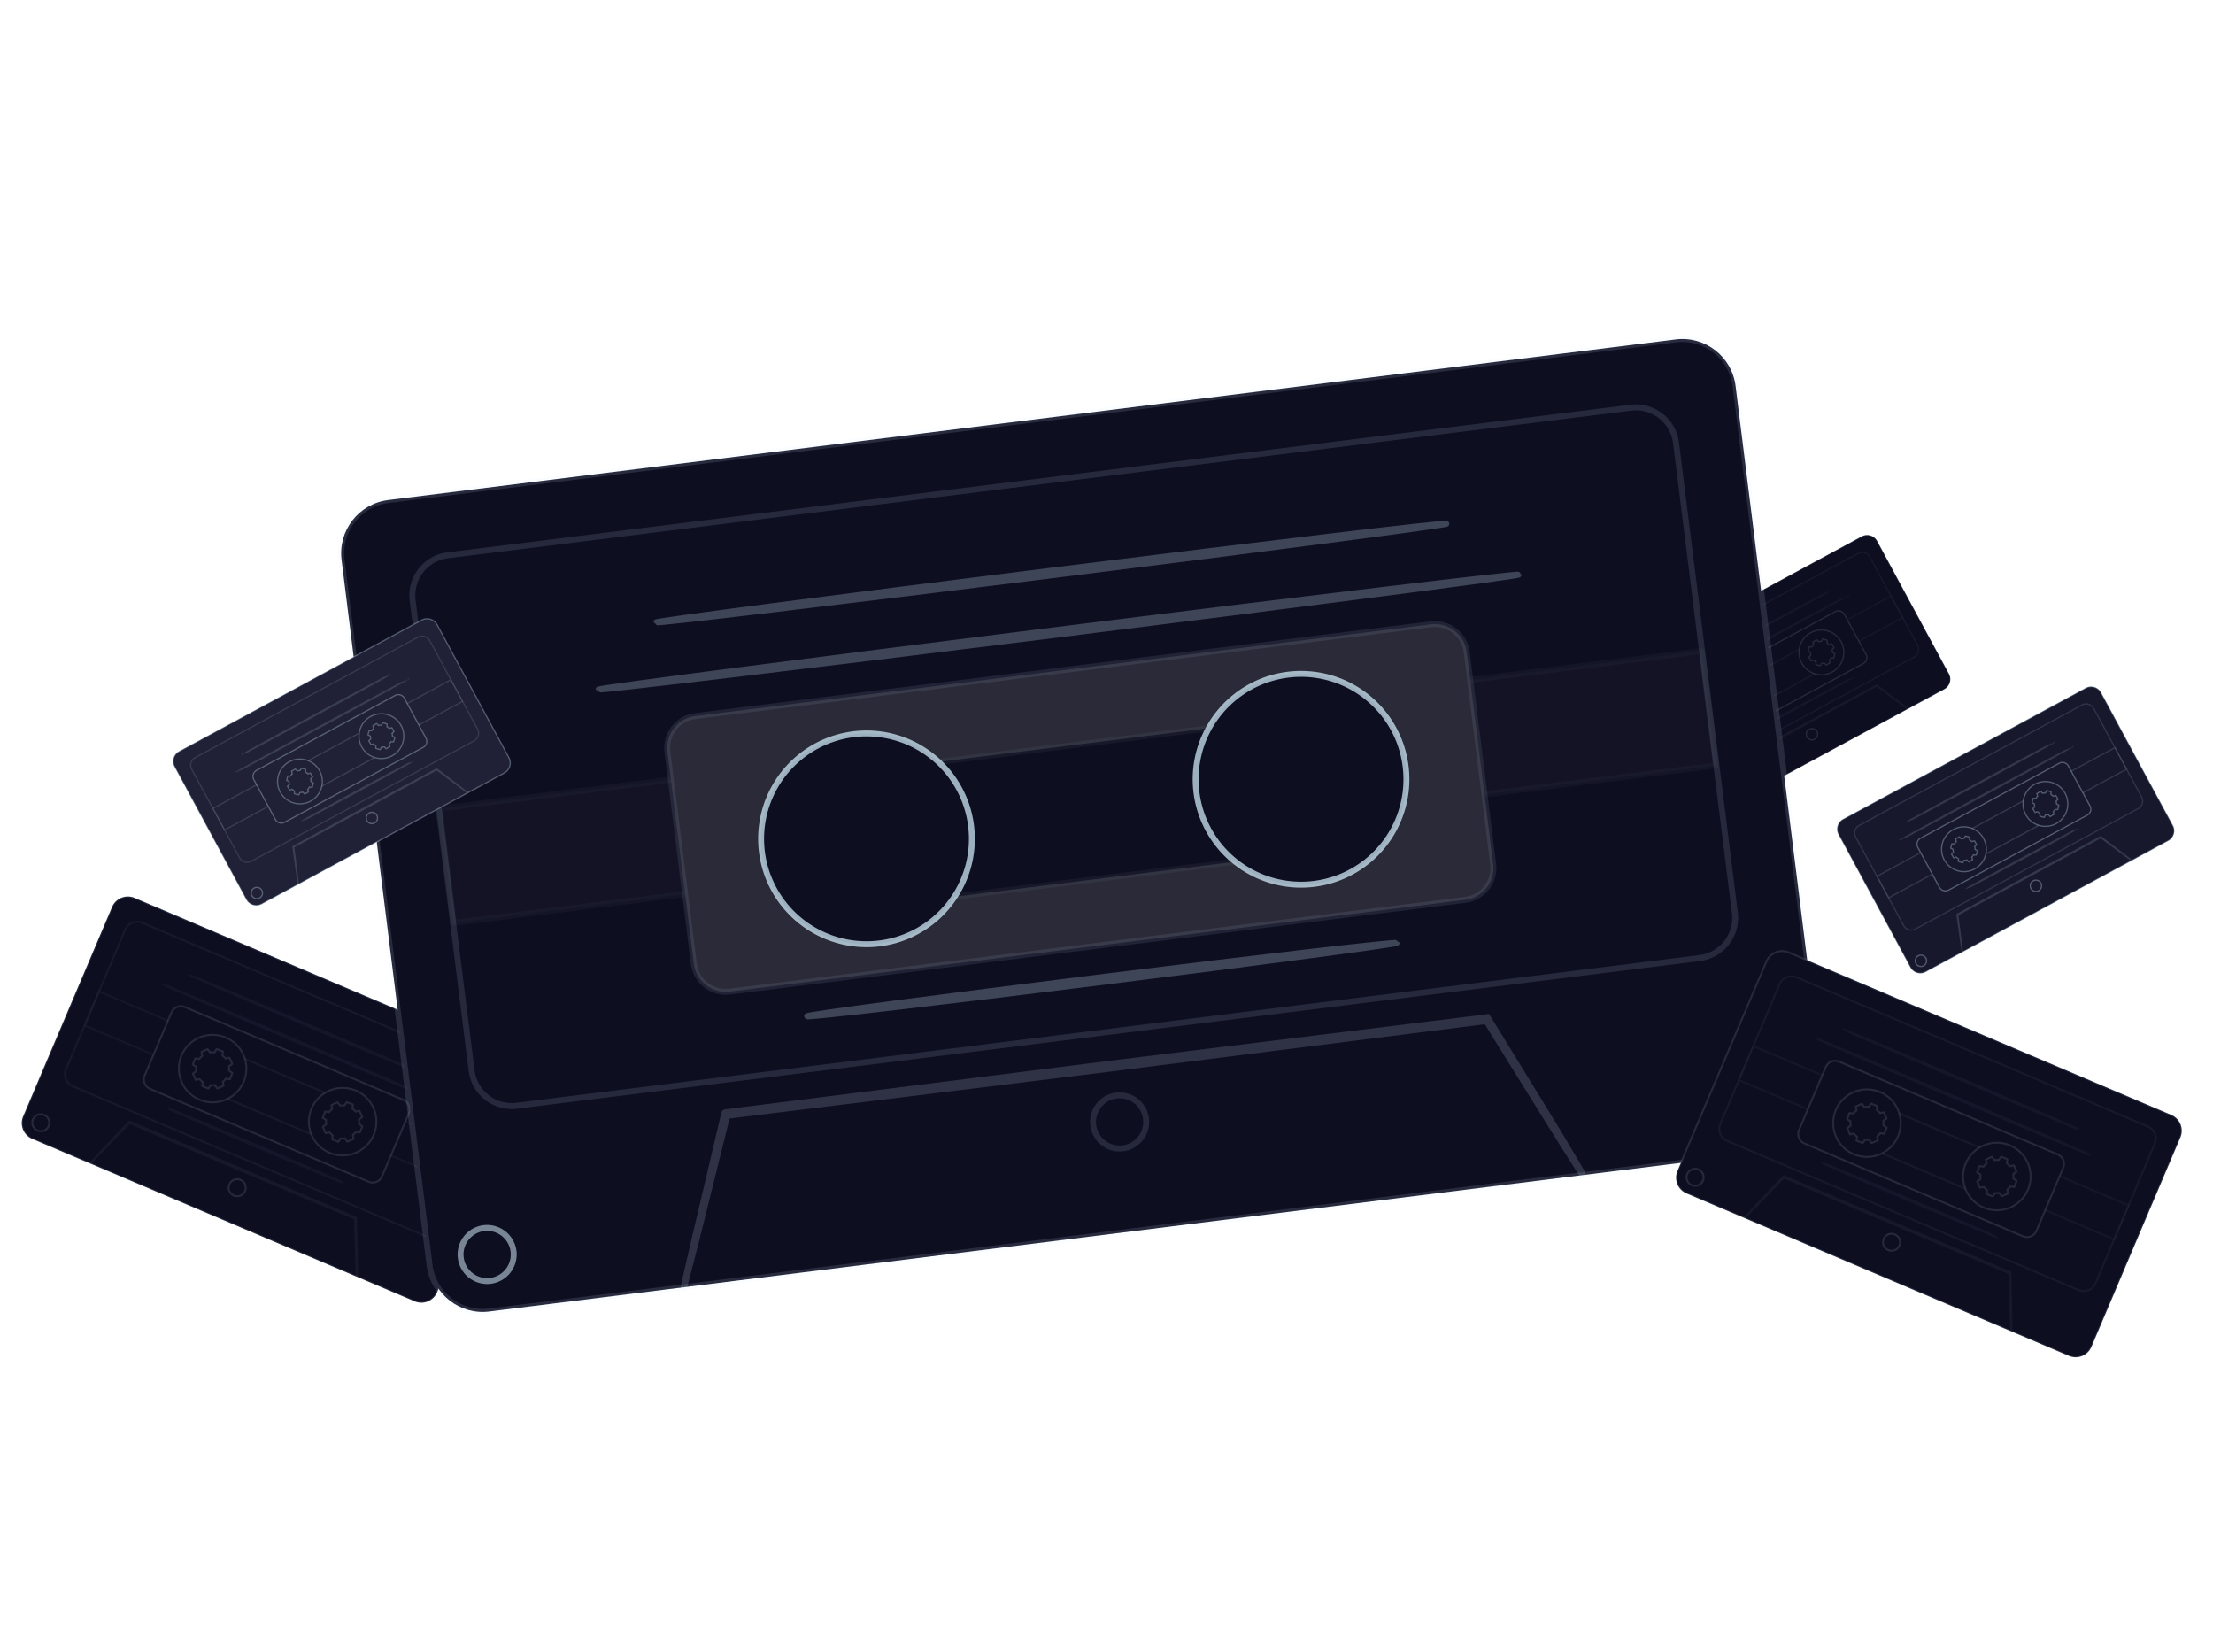 <svg xmlns="http://www.w3.org/2000/svg" width="816" height="609" fill="none"><g filter="url(#a)"><path fill="#0E0E21" d="M686.477 197.76 597.04 246.1a4.199 4.199 0 0 0-1.698 5.691l26.465 48.965a4.2 4.2 0 0 0 5.692 1.698l89.436-48.339a4.2 4.2 0 0 0 1.698-5.692l-26.465-48.965a4.2 4.2 0 0 0-5.691-1.698z"/></g><path stroke="#D7F2FF" stroke-linecap="round" stroke-linejoin="round" stroke-opacity=".12" stroke-width=".465" d="M686.477 197.76 597.04 246.1a4.199 4.199 0 0 0-1.698 5.691l26.465 48.965a4.2 4.2 0 0 0 5.692 1.698l89.436-48.339a4.2 4.2 0 0 0 1.698-5.692l-26.465-48.965a4.2 4.2 0 0 0-5.691-1.698z"/><g opacity=".41"><g filter="url(#b)"><path fill="#0E0E21" d="m705.825 242.232-82.167 44.419a3.167 3.167 0 0 1-2.417.251 3.16 3.16 0 0 1-1.886-1.532l-17.668-32.634a3.165 3.165 0 0 1 1.282-4.303l82.172-44.414a3.174 3.174 0 0 1 4.297 1.287l17.659 32.633c.398.739.488 1.605.25 2.409a3.169 3.169 0 0 1-1.522 1.884z"/></g><path stroke="#D7F2FF" stroke-linecap="round" stroke-linejoin="round" stroke-opacity=".12" stroke-width=".465" d="m705.825 242.232-82.167 44.419a3.167 3.167 0 0 1-2.417.251 3.16 3.16 0 0 1-1.886-1.532l-17.668-32.634a3.165 3.165 0 0 1 1.282-4.303l82.172-44.414a3.174 3.174 0 0 1 4.297 1.287l17.659 32.633c.398.739.488 1.605.25 2.409a3.169 3.169 0 0 1-1.522 1.884z"/></g><path fill="#0E0E21" stroke="#D7F2FF" stroke-linecap="round" stroke-linejoin="round" stroke-opacity=".12" stroke-width=".465" d="M627.55 297.364a2.082 2.082 0 1 1-2.823-.842 2.088 2.088 0 0 1 2.823.842z"/><path fill="#0E0E21" stroke="#D7F2FF" stroke-linecap="round" stroke-linejoin="round" stroke-opacity=".04" stroke-width=".465" d="m697.22 219.774-87.649 47.373 4.295 7.948 87.649-47.374-4.295-7.947z"/><g filter="url(#c)"><path fill="#0E0E21" d="m676.705 225.515-51.104 27.621a2.509 2.509 0 0 0-1.014 3.401l7.957 14.722a2.51 2.51 0 0 0 3.401 1.015l51.104-27.621a2.51 2.51 0 0 0 1.015-3.402l-7.957-14.722a2.51 2.51 0 0 0-3.402-1.014z"/></g><path stroke="#D7F2FF" stroke-linecap="round" stroke-linejoin="round" stroke-opacity=".12" stroke-width=".465" d="m676.705 225.515-51.104 27.621a2.509 2.509 0 0 0-1.014 3.401l7.957 14.722a2.51 2.51 0 0 0 3.401 1.015l51.104-27.621a2.51 2.51 0 0 0 1.015-3.402l-7.957-14.722a2.51 2.51 0 0 0-3.402-1.014z"/><path fill="#0E0E21" stroke="#D7F2FF" stroke-linecap="round" stroke-linejoin="round" stroke-opacity=".05" stroke-width=".465" d="m663.988 239.119-20.028 10.825 5.058 9.359 20.029-10.825-5.059-9.359zm39.467 22.293s-.053-.058-.207-.138c-.154-.081-.355-.254-.592-.423-.542-.4-1.316-.965-2.297-1.697-2.005-1.501-4.873-3.65-8.406-6.3l.146.01-26.244 14.244-26.632 14.343.065-.139 1.302 10.15.331 2.76.078.719c.015.172.023.252.013.252a.813.813 0 0 1-.053-.244l-.114-.715-.402-2.751-1.423-10.135-.007-.091.067-.063 26.568-14.41 26.293-14.162.062-.059.059.062 8.383 6.36c.965.757 1.708 1.331 2.274 1.778.241.194.433.346.561.451.066.059.125.125.175.198z"/><path fill="#0E0E21" stroke="#D7F2FF" stroke-linecap="round" stroke-linejoin="round" stroke-opacity=".12" stroke-width=".465" d="M669.954 269.705a2.078 2.078 0 0 1-1.218 2.979 2.088 2.088 0 0 1-2.216-.66 2.087 2.087 0 0 1-.239-2.301 2.082 2.082 0 0 1 3.673-.018z"/><path fill="#0E0E21" stroke="#D7F2FF" stroke-linecap="round" stroke-linejoin="round" stroke-opacity=".04" stroke-width=".465" d="M683.255 249.753c.068.073-9.082 5.119-20.384 11.227-11.301 6.108-20.511 10.996-20.574 10.888-.062-.108 9.076-5.114 20.383-11.227 11.308-6.113 20.522-10.976 20.575-10.888zm-1.574-30.342c.069.073-14.218 7.897-31.859 17.43-17.641 9.534-31.983 17.195-32.036 17.108-.053-.088 14.214-7.892 31.865-17.436 17.651-9.543 31.978-17.2 32.03-17.102zm-6.712-1.671c.069.073-12.196 6.801-27.358 14.996-15.161 8.195-27.492 14.769-27.54 14.677-.047-.092 12.197-6.801 27.364-15.001 15.167-8.199 27.477-14.775 27.534-14.672z"/><path fill="#0E0E21" stroke="#D7F2FF" stroke-linecap="round" stroke-linejoin="round" stroke-opacity=".12" stroke-width=".465" d="M664.427 244.569a8.262 8.262 0 0 1 .714-9.156 8.261 8.261 0 0 1 8.737-2.832 8.252 8.252 0 0 1 5.092 11.717 8.255 8.255 0 0 1-9.596 4.17 8.256 8.256 0 0 1-4.947-3.899z"/><g filter="url(#d)"><path fill="#0E0E21" d="M675.154 242.56a3.829 3.829 0 0 1-.652.846l.298.953-1.424.818-.678-.723a3.908 3.908 0 0 1-1.059.143l-.462.883-1.605-.449.032-1.008a3.832 3.832 0 0 1-.847-.653l-.942.298-.828-1.423.723-.679a3.9 3.9 0 0 1-.143-1.058l-.873-.462.419-1.586 1.007.032c.178-.311.396-.597.648-.852l-.293-.947 1.419-.823.678.723a4.147 4.147 0 0 1 1.064-.138l.461-.883 1.605.449-.032 1.008c.311.179.597.396.852.648l.948-.293.823 1.418-.723.678c.092.346.14.702.143 1.059l.873.462-.445 1.61-1.007-.032.02-.019z"/></g><path stroke="#D7F2FF" stroke-linecap="round" stroke-linejoin="round" stroke-opacity=".12" stroke-width=".465" d="M675.154 242.56a3.829 3.829 0 0 1-.652.846l.298.953-1.424.818-.678-.723a3.908 3.908 0 0 1-1.059.143l-.462.883-1.605-.449.032-1.008a3.832 3.832 0 0 1-.847-.653l-.942.298-.828-1.423.723-.679a3.9 3.9 0 0 1-.143-1.058l-.873-.462.419-1.586 1.007.032c.178-.311.396-.597.648-.852l-.293-.947 1.419-.823.678.723a4.147 4.147 0 0 1 1.064-.138l.461-.883 1.605.449-.032 1.008c.311.179.597.396.852.648l.948-.293.823 1.418-.723.678c.092.346.14.702.143 1.059l.873.462-.445 1.61-1.007-.032.02-.019z"/><path fill="#0E0E21" stroke="#D7F2FF" stroke-linecap="round" stroke-linejoin="round" stroke-opacity=".12" stroke-width=".465" d="M634.396 261.271a8.257 8.257 0 1 1 11.204 3.176 8.266 8.266 0 0 1-11.204-3.176z"/><g filter="url(#e)"><path fill="#0E0E21" d="M645.119 259.266a4.107 4.107 0 0 1-.648.852l.293.948-1.419.822-.678-.723a4.071 4.071 0 0 1-1.059.143l-.451.874-1.61-.445.032-1.008a4.164 4.164 0 0 1-.852-.647l-.909.344-.823-1.418.723-.678a4.159 4.159 0 0 1-.138-1.064l-.883-.462.418-1.586 1.008.032c.181-.309.4-.594.653-.847l-.293-.947 1.418-.823.679.723a3.9 3.9 0 0 1 1.058-.143l.467-.878 1.586.419-.032 1.007c.312.177.597.397.847.653l.947-.293.823 1.418-.733.688c.096.345.144.701.143 1.059l.878.467-.45 1.605-1.007-.032.012-.06z"/></g><path stroke="#D7F2FF" stroke-linecap="round" stroke-linejoin="round" stroke-opacity=".12" stroke-width=".465" d="M645.119 259.266a4.107 4.107 0 0 1-.648.852l.293.948-1.419.822-.678-.723a4.071 4.071 0 0 1-1.059.143l-.451.874-1.61-.445.032-1.008a4.164 4.164 0 0 1-.852-.647l-.909.344-.823-1.418.723-.678a4.159 4.159 0 0 1-.138-1.064l-.883-.462.418-1.586 1.008.032c.181-.309.4-.594.653-.847l-.293-.947 1.418-.823.679.723a3.9 3.9 0 0 1 1.058-.143l.467-.878 1.586.419-.032 1.007c.312.177.597.397.847.653l.947-.293.823 1.418-.733.688c.096.345.144.701.143 1.059l.878.467-.45 1.605-1.007-.032.012-.06z"/><g filter="url(#f)"><path fill="#18182D" d="m769.056 253.642-89.437 48.34a4.2 4.2 0 0 0-1.698 5.691l26.465 48.965a4.2 4.2 0 0 0 5.692 1.698l89.436-48.339a4.2 4.2 0 0 0 1.698-5.692l-26.465-48.965a4.2 4.2 0 0 0-5.691-1.698z"/></g><path stroke="#D7F2FF" stroke-linecap="round" stroke-linejoin="round" stroke-opacity=".31" stroke-width=".465" d="m769.056 253.642-89.437 48.34a4.2 4.2 0 0 0-1.698 5.691l26.465 48.965a4.2 4.2 0 0 0 5.692 1.698l89.436-48.339a4.2 4.2 0 0 0 1.698-5.692l-26.465-48.965a4.2 4.2 0 0 0-5.691-1.698z"/><g opacity=".41"><g filter="url(#g)"><path fill="#18182D" d="m788.404 298.114-82.167 44.419a3.167 3.167 0 0 1-2.417.251 3.177 3.177 0 0 1-1.886-1.532l-17.668-32.634a3.17 3.17 0 0 1 .326-3.514 3.18 3.18 0 0 1 .956-.789l82.172-44.414a3.174 3.174 0 0 1 4.298 1.287l17.658 32.633a3.173 3.173 0 0 1-1.272 4.293z"/></g><path stroke="#D7F2FF" stroke-linecap="round" stroke-linejoin="round" stroke-opacity=".31" stroke-width=".465" d="m788.404 298.114-82.167 44.419a3.167 3.167 0 0 1-2.417.251 3.177 3.177 0 0 1-1.886-1.532l-17.668-32.634a3.17 3.17 0 0 1 .326-3.514 3.18 3.18 0 0 1 .956-.789l82.172-44.414a3.174 3.174 0 0 1 4.298 1.287l17.658 32.633a3.173 3.173 0 0 1-1.272 4.293z"/></g><path fill="#18182D" stroke="#D7F2FF" stroke-linecap="round" stroke-linejoin="round" stroke-opacity=".31" stroke-width=".465" d="M710.129 353.246a2.082 2.082 0 1 1-2.824-.842 2.09 2.09 0 0 1 2.824.842z"/><path fill="#18182D" stroke="#D7F2FF" stroke-linecap="round" stroke-linejoin="round" stroke-opacity=".14" stroke-width=".465" d="m779.799 275.656-87.649 47.373 4.295 7.947 87.649-47.373-4.295-7.947z"/><g filter="url(#h)"><path fill="#18182D" d="m759.284 281.397-51.104 27.621a2.509 2.509 0 0 0-1.014 3.401l7.957 14.722a2.51 2.51 0 0 0 3.401 1.015l51.104-27.621a2.511 2.511 0 0 0 1.015-3.402l-7.957-14.722a2.51 2.51 0 0 0-3.402-1.014z"/></g><path stroke="#D7F2FF" stroke-linecap="round" stroke-linejoin="round" stroke-opacity=".31" stroke-width=".465" d="m759.284 281.397-51.104 27.621a2.509 2.509 0 0 0-1.014 3.401l7.957 14.722a2.51 2.51 0 0 0 3.401 1.015l51.104-27.621a2.511 2.511 0 0 0 1.015-3.402l-7.957-14.722a2.51 2.51 0 0 0-3.402-1.014z"/><path fill="#18182D" stroke="#D7F2FF" stroke-linecap="round" stroke-linejoin="round" stroke-opacity=".15" stroke-width=".465" d="m746.567 295.001-20.028 10.825 5.058 9.359 20.029-10.825-5.059-9.359zm39.467 22.292s-.053-.057-.207-.137c-.154-.081-.355-.254-.592-.423-.542-.4-1.316-.965-2.297-1.697-2.005-1.501-4.873-3.651-8.406-6.3l.146.01-26.244 14.244-26.632 14.343.065-.14 1.302 10.151.331 2.76.078.718c.015.172.023.253.012.253a.844.844 0 0 1-.052-.244l-.114-.715-.402-2.752-1.423-10.134-.007-.091.067-.063 26.568-14.411 26.293-14.162.062-.058.059.062 8.383 6.36c.965.757 1.708 1.331 2.274 1.777.241.195.433.347.561.452.066.059.125.125.175.197z"/><path fill="#18182D" stroke="#D7F2FF" stroke-linecap="round" stroke-linejoin="round" stroke-opacity=".31" stroke-width=".465" d="M752.533 325.587a2.078 2.078 0 0 1-1.218 2.979 2.08 2.08 0 0 1-2.685-1.775 2.086 2.086 0 0 1 1.856-2.286 2.09 2.09 0 0 1 1.529.456c.212.172.388.385.518.626z"/><path fill="#18182D" stroke="#D7F2FF" stroke-linecap="round" stroke-linejoin="round" stroke-opacity=".14" stroke-width=".465" d="M765.834 305.635c.068.072-9.082 5.119-20.384 11.227-11.301 6.108-20.511 10.996-20.574 10.888-.062-.108 9.076-5.114 20.383-11.227 11.308-6.113 20.522-10.976 20.575-10.888zm-1.574-30.342c.069.073-14.219 7.897-31.859 17.43-17.641 9.534-31.983 17.195-32.036 17.107-.053-.087 14.214-7.892 31.865-17.435 17.651-9.543 31.978-17.2 32.03-17.102zm-6.712-1.671c.069.073-12.196 6.801-27.358 14.996-15.161 8.195-27.492 14.769-27.54 14.677-.047-.092 12.197-6.801 27.364-15.001 15.167-8.199 27.477-14.775 27.534-14.672z"/><path fill="#18182D" stroke="#D7F2FF" stroke-linecap="round" stroke-linejoin="round" stroke-opacity=".31" stroke-width=".465" d="M747.006 300.451a8.262 8.262 0 0 1 .714-9.156 8.256 8.256 0 1 1-.714 9.156z"/><g filter="url(#i)"><path fill="#18182D" d="M757.733 298.441a3.811 3.811 0 0 1-.652.847l.297.953-1.423.817-.678-.722a3.908 3.908 0 0 1-1.059.143l-.462.883-1.605-.45.032-1.007a3.862 3.862 0 0 1-.847-.653l-.942.298-.828-1.424.723-.678a3.902 3.902 0 0 1-.143-1.059l-.873-.461.418-1.586 1.008.032c.178-.311.396-.598.648-.852l-.293-.948 1.419-.822.678.723a4.102 4.102 0 0 1 1.063-.138l.462-.883 1.605.449-.032 1.008c.311.178.597.396.852.647l.948-.292.823 1.418-.723.678c.092.346.14.702.143 1.059l.873.462-.445 1.61-1.008-.032.021-.02z"/></g><path stroke="#D7F2FF" stroke-linecap="round" stroke-linejoin="round" stroke-opacity=".31" stroke-width=".465" d="M757.733 298.441a3.811 3.811 0 0 1-.652.847l.297.953-1.423.817-.678-.722a3.908 3.908 0 0 1-1.059.143l-.462.883-1.605-.45.032-1.007a3.862 3.862 0 0 1-.847-.653l-.942.298-.828-1.424.723-.678a3.902 3.902 0 0 1-.143-1.059l-.873-.461.418-1.586 1.008.032c.178-.311.396-.598.648-.852l-.293-.948 1.419-.822.678.723a4.102 4.102 0 0 1 1.063-.138l.462-.883 1.605.449-.032 1.008c.311.178.597.396.852.647l.948-.292.823 1.418-.723.678c.092.346.14.702.143 1.059l.873.462-.445 1.61-1.008-.032.021-.02z"/><path fill="#18182D" stroke="#D7F2FF" stroke-linecap="round" stroke-linejoin="round" stroke-opacity=".31" stroke-width=".465" d="M716.975 317.153a8.255 8.255 0 0 1 9.45-11.989 8.262 8.262 0 0 1 5.093 11.717 8.25 8.25 0 0 1-9.595 4.168 8.263 8.263 0 0 1-4.948-3.896z"/><g filter="url(#j)"><path fill="#18182D" d="M727.698 315.148a4.133 4.133 0 0 1-.648.852l.293.947-1.419.823-.678-.723a4.071 4.071 0 0 1-1.059.143l-.451.874-1.61-.445.032-1.008a4.197 4.197 0 0 1-.853-.647l-.908.344-.823-1.418.723-.679a4.146 4.146 0 0 1-.138-1.063l-.883-.462.418-1.586 1.008.032c.181-.309.4-.594.653-.847l-.293-.947 1.418-.823.679.723a3.824 3.824 0 0 1 1.058-.143l.467-.878 1.586.418-.032 1.008c.312.177.597.396.847.653l.947-.293.823 1.418-.733.688c.096.345.144.701.143 1.059l.878.467-.45 1.605-1.008-.032.013-.06z"/></g><path stroke="#D7F2FF" stroke-linecap="round" stroke-linejoin="round" stroke-opacity=".31" stroke-width=".465" d="M727.698 315.148a4.133 4.133 0 0 1-.648.852l.293.947-1.419.823-.678-.723a4.071 4.071 0 0 1-1.059.143l-.451.874-1.61-.445.032-1.008a4.197 4.197 0 0 1-.853-.647l-.908.344-.823-1.418.723-.679a4.146 4.146 0 0 1-.138-1.063l-.883-.462.418-1.586 1.008.032c.181-.309.4-.594.653-.847l-.293-.947 1.418-.823.679.723a3.824 3.824 0 0 1 1.058-.143l.467-.878 1.586.418-.032 1.008c.312.177.597.396.847.653l.947-.293.823 1.418-.733.688c.096.345.144.701.143 1.059l.878.467-.45 1.605-1.008-.032.013-.06z"/><g filter="url(#k)"><path fill="#0E0E21" d="M190.621 390.925 49.615 331.037a6.329 6.329 0 0 0-8.299 3.351L8.53 411.586a6.329 6.329 0 0 0 3.35 8.299l141.006 59.888a6.329 6.329 0 0 0 8.299-3.351l32.788-77.198a6.33 6.33 0 0 0-3.351-8.299z"/></g><path stroke="#D7F2FF" stroke-linecap="round" stroke-linejoin="round" stroke-opacity=".12" stroke-width=".7" d="M190.621 390.925 49.615 331.037a6.329 6.329 0 0 0-8.299 3.351L8.53 411.586a6.329 6.329 0 0 0 3.35 8.299l141.006 59.888a6.329 6.329 0 0 0 8.299-3.351l32.788-77.198a6.33 6.33 0 0 0-3.351-8.299z"/><g opacity=".41"><g filter="url(#l)"><path fill="#0E0E21" d="M156.436 455.519 26.881 400.507a4.78 4.78 0 0 1-2.536-6.272l21.824-51.486a4.76 4.76 0 0 1 2.61-2.572 4.786 4.786 0 0 1 3.662.037l129.554 55.022a4.783 4.783 0 0 1 2.525 6.271l-21.833 51.474a4.784 4.784 0 0 1-6.251 2.538z"/></g><path stroke="#D7F2FF" stroke-linecap="round" stroke-linejoin="round" stroke-opacity=".12" stroke-width=".7" d="M156.436 455.519 26.881 400.507a4.78 4.78 0 0 1-2.536-6.272l21.824-51.486a4.76 4.76 0 0 1 2.61-2.572 4.786 4.786 0 0 1 3.662.037l129.554 55.022a4.783 4.783 0 0 1 2.525 6.271l-21.833 51.474a4.784 4.784 0 0 1-6.251 2.538z"/></g><path fill="#0E0E21" stroke="#D7F2FF" stroke-linecap="round" stroke-linejoin="round" stroke-opacity=".12" stroke-width=".7" d="M17.923 415.16a3.137 3.137 0 1 1-1.663-4.116 3.145 3.145 0 0 1 1.663 4.116z"/><path fill="#0E0E21" stroke="#D7F2FF" stroke-linecap="round" stroke-linejoin="round" stroke-opacity=".04" stroke-width=".7" d="M174.796 424.272 36.609 365.581l-5.322 12.53 138.187 58.691 5.322-12.53z"/><g filter="url(#m)"><path fill="#0E0E21" d="m148.749 405.508-80.57-34.22a3.782 3.782 0 0 0-4.96 2.002l-9.858 23.211a3.783 3.783 0 0 0 2.003 4.96l80.57 34.22a3.783 3.783 0 0 0 4.96-2.003l9.858-23.211a3.782 3.782 0 0 0-2.003-4.959z"/></g><path stroke="#D7F2FF" stroke-linecap="round" stroke-linejoin="round" stroke-opacity=".12" stroke-width=".7" d="m148.749 405.508-80.57-34.22a3.782 3.782 0 0 0-4.96 2.002l-9.858 23.211a3.783 3.783 0 0 0 2.003 4.96l80.57 34.22a3.783 3.783 0 0 0 4.96-2.003l9.858-23.211a3.782 3.782 0 0 0-2.003-4.959z"/><path fill="#0E0E21" stroke="#D7F2FF" stroke-linecap="round" stroke-linejoin="round" stroke-opacity=".05" stroke-width=".7" d="m120.773 403.321-31.577-13.412-6.267 14.755 31.577 13.412 6.267-14.755zm10.847 67.436s.017-.116-.032-.373c-.05-.257-.036-.657-.059-1.095-.038-1.015-.101-2.457-.161-4.3-.117-3.773-.281-9.171-.482-15.822l.126.181-41.447-17.518-41.927-17.881.225-.054-10.73 11.075-2.939 2.985-.773.767c-.189.179-.277.264-.286.252.064-.109.144-.207.237-.291l.736-.806 2.863-3.06 10.596-11.203.1-.095.14.02 41.946 17.743 41.395 17.651.128.019-.019.127.391 15.853c.015 1.847.039 3.262.045 4.349-.003.466-.002.835-.005 1.085a1.627 1.627 0 0 1-.068.391z"/><path fill="#0E0E21" stroke="#D7F2FF" stroke-linecap="round" stroke-linejoin="round" stroke-opacity=".12" stroke-width=".7" d="M90.36 439.099a3.137 3.137 0 1 1-5.774-2.454 3.137 3.137 0 0 1 5.774 2.454z"/><path fill="#0E0E21" stroke="#D7F2FF" stroke-linecap="round" stroke-linejoin="round" stroke-opacity=".04" stroke-width=".7" d="M126.36 436.007c-.021.149-14.565-5.883-32.383-13.451-17.818-7.569-32.233-13.82-32.164-13.995.069-.175 14.555 5.881 32.384 13.451 17.828 7.57 32.217 13.85 32.163 13.995zm34.256-30.376c-.022.148-22.667-9.323-50.478-21.136-27.811-11.813-50.316-21.503-50.263-21.647.053-.144 22.656 9.321 50.489 21.137 27.832 11.816 50.317 21.492 50.252 21.646zm-4.342-9.475c-.021.148-19.475-7.971-43.379-18.123-23.904-10.153-43.238-18.494-43.174-18.637.064-.142 19.475 7.971 43.389 18.125 23.915 10.154 43.231 18.471 43.164 18.635z"/><path fill="#0E0E21" stroke="#D7F2FF" stroke-linecap="round" stroke-linejoin="round" stroke-opacity=".12" stroke-width=".7" d="M114.767 408.961a12.442 12.442 0 1 1 23.06 9.349 12.442 12.442 0 0 1-23.06-9.349z"/><g filter="url(#n)"><path fill="#0E0E21" d="M127.218 419.705a5.758 5.758 0 0 1-1.611.028l-.842 1.246-2.301-.907.214-1.479a5.816 5.816 0 0 1-1.164-1.112l-1.474.286-.98-2.313 1.217-.909a5.72 5.72 0 0 1-.027-1.611l-1.238-.83.899-2.313 1.478.214c.316-.438.69-.829 1.113-1.164l-.277-1.462 2.261-.998.91 1.217a6.17 6.17 0 0 1 1.612-.038l.841-1.236 2.302.897-.214 1.478c.435.323.825.701 1.162 1.124l1.475-.287.979 2.313-1.217.91c.082.533.095 1.075.038 1.612l1.236.841-.897 2.302-1.478-.214a6.459 6.459 0 0 1-1.113 1.164l.277 1.462-2.314.99-.91-1.217.043.006z"/></g><path stroke="#D7F2FF" stroke-linecap="round" stroke-linejoin="round" stroke-opacity=".12" stroke-width=".7" d="M127.218 419.705a5.758 5.758 0 0 1-1.611.028l-.842 1.246-2.301-.907.214-1.479a5.816 5.816 0 0 1-1.164-1.112l-1.474.286-.98-2.313 1.217-.909a5.72 5.72 0 0 1-.027-1.611l-1.238-.83.899-2.313 1.478.214c.316-.438.69-.829 1.113-1.164l-.277-1.462 2.261-.998.91 1.217a6.17 6.17 0 0 1 1.612-.038l.841-1.236 2.302.897-.214 1.478c.435.323.825.701 1.162 1.124l1.475-.287.979 2.313-1.217.91c.082.533.095 1.075.038 1.612l1.236.841-.897 2.302-1.478-.214a6.459 6.459 0 0 1-1.113 1.164l.277 1.462-2.314.99-.91-1.217.043.006z"/><path fill="#0E0E21" stroke="#D7F2FF" stroke-linecap="round" stroke-linejoin="round" stroke-opacity=".12" stroke-width=".7" d="M66.866 389.294a12.446 12.446 0 0 1 11.455-7.766 12.44 12.44 0 0 1 12.288 14.819 12.44 12.44 0 0 1-23.68 2.437 12.454 12.454 0 0 1-.063-9.49z"/><g filter="url(#o)"><path fill="#0E0E21" d="M79.307 400.037a6.13 6.13 0 0 1-1.612.039l-.841 1.235-2.302-.897.213-1.478a6.208 6.208 0 0 1-1.163-1.113l-1.453.29-.99-2.315 1.217-.909a6.322 6.322 0 0 1-.039-1.613l-1.26-.746.897-2.302 1.478.213a6.26 6.26 0 0 1 1.124-1.162l-.286-1.474 2.26-.998.91 1.217a6.294 6.294 0 0 1 1.611-.028l.84-1.235 2.303.897-.214 1.478c.438.315.83.69 1.164 1.113l1.473-.276.998 2.261-1.217.91c.085.533.094 1.075.027 1.61l1.236.841-.897 2.302-1.5-.216c-.315.437-.69.829-1.112 1.163l.275 1.473-2.312.98-.91-1.217.082-.043z"/></g><path stroke="#D7F2FF" stroke-linecap="round" stroke-linejoin="round" stroke-opacity=".12" stroke-width=".7" d="M79.307 400.037a6.13 6.13 0 0 1-1.612.039l-.841 1.235-2.302-.897.213-1.478a6.208 6.208 0 0 1-1.163-1.113l-1.453.29-.99-2.315 1.217-.909a6.322 6.322 0 0 1-.039-1.613l-1.26-.746.897-2.302 1.478.213a6.26 6.26 0 0 1 1.124-1.162l-.286-1.474 2.26-.998.91 1.217a6.294 6.294 0 0 1 1.611-.028l.84-1.235 2.303.897-.214 1.478c.438.315.83.69 1.164 1.113l1.473-.276.998 2.261-1.217.91c.085.533.094 1.075.027 1.61l1.236.841-.897 2.302-1.5-.216c-.315.437-.69.829-1.112 1.163l.275 1.473-2.312.98-.91-1.217.082-.043z"/><g filter="url(#p)"><path fill="#0E0E21" d="m617.899 125.136-474.786 59.227c-10.832 1.351-18.518 11.228-17.167 22.06l32.426 259.937c1.351 10.832 11.228 18.518 22.06 17.167L655.218 424.3c10.832-1.352 18.518-11.228 17.166-22.06l-32.425-259.937c-1.352-10.832-11.228-18.518-22.06-17.167z"/></g><path stroke="#D7F2FF" stroke-linecap="round" stroke-linejoin="round" stroke-opacity=".13" stroke-width="2.186" d="m617.899 125.136-474.786 59.227c-10.832 1.351-18.518 11.228-17.167 22.06l32.426 259.937c1.351 10.832 11.228 18.518 22.06 17.167L655.218 424.3c10.832-1.352 18.518-11.228 17.166-22.06l-32.425-259.937c-1.352-10.832-11.228-18.518-22.06-17.167z"/><g opacity=".41"><g filter="url(#q)"><path fill="#0E0E21" d="m626.792 353.212-436.211 54.453a14.932 14.932 0 0 1-16.68-12.971l-21.742-173.291a14.9 14.9 0 0 1 12.97-16.68l436.224-54.421a14.937 14.937 0 0 1 16.648 12.983L639.7 336.558a14.936 14.936 0 0 1-12.908 16.654z"/></g><path stroke="#D7F2FF" stroke-linecap="round" stroke-linejoin="round" stroke-opacity=".3" stroke-width="2.186" d="m626.792 353.212-436.211 54.453a14.932 14.932 0 0 1-16.68-12.971l-21.742-173.291a14.9 14.9 0 0 1 12.97-16.68l436.224-54.421a14.937 14.937 0 0 1 16.648 12.983L639.7 336.558a14.936 14.936 0 0 1-12.908 16.654z"/></g><path fill="#0E0E21" stroke="#D7F2FF" stroke-linecap="round" stroke-linejoin="round" stroke-opacity=".52" stroke-width="2.186" d="M189.351 461.29a9.803 9.803 0 0 1-4.882 9.729 9.799 9.799 0 1 1-6.063-18.241 9.83 9.83 0 0 1 10.945 8.512zm471.95-57.748a9.801 9.801 0 0 1-10.43 10.984 9.797 9.797 0 0 1-8.593-6.683 9.802 9.802 0 0 1 2.883-10.497 9.797 9.797 0 0 1 5.195-2.316 9.83 9.83 0 0 1 10.945 8.512z"/><path fill="#fff" fill-opacity=".02" stroke="#D7F2FF" stroke-linecap="round" stroke-linejoin="round" stroke-opacity=".03" stroke-width="2.186" d="m627.417 240.025-465.295 58.043 5.263 42.19 465.295-58.043-5.263-42.19z"/><g filter="url(#r)"><path fill="#2A2A38" d="M527.642 230.158 256.35 264c-6.474.808-11.067 6.71-10.259 13.184l9.749 78.154c.807 6.474 6.71 11.067 13.184 10.259l271.291-33.842c6.474-.807 11.067-6.71 10.26-13.183l-9.75-78.154c-.807-6.474-6.71-11.067-13.183-10.26z"/></g><path stroke="#D7F2FF" stroke-linecap="round" stroke-linejoin="round" stroke-opacity=".09" stroke-width="2.186" d="M527.642 230.158 256.35 264c-6.474.808-11.067 6.71-10.259 13.184l9.749 78.154c.807 6.474 6.71 11.067 13.184 10.259l271.291-33.842c6.474-.807 11.067-6.71 10.26-13.183l-9.75-78.154c-.807-6.474-6.71-11.067-13.183-10.26z"/><path fill="#0E0E21" stroke="#D7F2FF" stroke-linecap="round" stroke-linejoin="round" stroke-opacity=".05" stroke-width="2.186" d="m448.636 268.1-106.325 13.264 6.197 49.682 106.326-13.263-6.198-49.683z"/><path fill="#0E0E21" stroke="#D7F2FF" stroke-linecap="round" stroke-linejoin="round" stroke-opacity=".16" stroke-width="2.186" d="M583.643 433.273s-.138-.342-.675-.958c-.537-.616-1.124-1.718-1.874-2.863-1.693-2.683-4.124-6.48-7.173-11.367a56140.622 56140.622 0 0 1-26.102-41.986l.624.292-139.425 17.64-141.288 17.412.523-.499-11.629 46.737-3.262 12.668-.885 3.286c-.229.779-.335 1.147-.378 1.128.002-.393.064-.784.185-1.159l.723-3.329 2.938-12.755 11.067-46.873.124-.412.405-.163 141.125-17.817 139.494-17.197.373-.15.151.373 25.902 42.211c2.938 4.968 5.219 8.753 6.938 11.679.725 1.263 1.306 2.259 1.687 2.938.19.369.335.76.432 1.164z"/><path fill="#0E0E21" stroke="#D7F2FF" stroke-linecap="round" stroke-linejoin="round" stroke-opacity=".12" stroke-width="2.186" d="M422.559 412.424a9.801 9.801 0 0 1-10.43 10.984 9.803 9.803 0 0 1-8.593-6.683 9.802 9.802 0 0 1 2.883-10.497 9.793 9.793 0 0 1 9.011-2.043 9.812 9.812 0 0 1 5.924 4.607 9.808 9.808 0 0 1 1.205 3.632z"/><path fill="#0E0E21" stroke="#D7F2FF" stroke-linecap="round" stroke-linejoin="round" stroke-opacity=".24" stroke-width="2.186" d="M514.965 347.641c.175.436-48.569 6.939-108.566 14.421-59.996 7.482-108.736 13.187-108.824 12.608-.088-.58 48.538-6.926 108.566-14.421 60.027-7.494 108.742-13.081 108.824-12.608zm44.924-135.749c.175.436-75.845 10.344-169.49 22.022-93.646 11.678-169.63 20.777-169.712 20.304-.081-.474 75.814-10.333 169.522-22.036 93.708-11.703 169.617-20.807 169.68-20.29zm-26.577-18.793c.175.436-65.104 8.993-145.591 19.034-80.488 10.041-145.793 17.813-145.844 17.327-.051-.486 65.104-8.993 145.623-19.046 80.518-10.054 145.736-17.863 145.812-17.315z"/><path fill="#0E0E21" stroke="#D7F2FF" stroke-linecap="round" stroke-linejoin="round" stroke-opacity=".71" stroke-width="2.186" d="M441.253 292.75a38.855 38.855 0 0 1 18.769-38.935 38.863 38.863 0 0 1 56.427 20.774 38.867 38.867 0 0 1-10.957 41.811 38.861 38.861 0 0 1-64.239-23.65zm-160.228 21.952a38.862 38.862 0 0 1 40.725-44.237 38.862 38.862 0 0 1 35.343 48.645 38.86 38.86 0 0 1-32.359 28.655 38.89 38.89 0 0 1-43.709-33.063z"/><g filter="url(#s)"><path fill="#0E0E21" d="m800.621 411.043-141.006-59.888a6.33 6.33 0 0 0-8.299 3.351l-32.787 77.198a6.328 6.328 0 0 0 3.351 8.299l141.005 59.888a6.328 6.328 0 0 0 8.299-3.351l32.788-77.198a6.33 6.33 0 0 0-3.351-8.299z"/></g><path stroke="#D7F2FF" stroke-linecap="round" stroke-linejoin="round" stroke-opacity=".12" stroke-width=".7" d="m800.621 411.043-141.006-59.888a6.33 6.33 0 0 0-8.299 3.351l-32.787 77.198a6.328 6.328 0 0 0 3.351 8.299l141.005 59.888a6.328 6.328 0 0 0 8.299-3.351l32.788-77.198a6.33 6.33 0 0 0-3.351-8.299z"/><g opacity=".41"><g filter="url(#t)"><path fill="#0E0E21" d="m766.436 475.637-129.555-55.012a4.78 4.78 0 0 1-2.536-6.272l21.824-51.486a4.767 4.767 0 0 1 4.444-2.919c.629.006 1.25.137 1.828.384l129.554 55.023a4.78 4.78 0 0 1 2.525 6.27l-21.833 51.474a4.78 4.78 0 0 1-6.251 2.538z"/></g><path stroke="#D7F2FF" stroke-linecap="round" stroke-linejoin="round" stroke-opacity=".12" stroke-width=".7" d="m766.436 475.637-129.555-55.012a4.78 4.78 0 0 1-2.536-6.272l21.824-51.486a4.767 4.767 0 0 1 4.444-2.919c.629.006 1.25.137 1.828.384l129.554 55.023a4.78 4.78 0 0 1 2.525 6.27l-21.833 51.474a4.78 4.78 0 0 1-6.251 2.538z"/></g><path fill="#0E0E21" stroke="#D7F2FF" stroke-linecap="round" stroke-linejoin="round" stroke-opacity=".12" stroke-width=".7" d="M627.923 435.278a3.138 3.138 0 1 1-1.663-4.116 3.145 3.145 0 0 1 1.663 4.116z"/><path fill="#0E0E21" stroke="#D7F2FF" stroke-linecap="round" stroke-linejoin="round" stroke-opacity=".04" stroke-width=".7" d="m784.796 444.39-138.187-58.691-5.322 12.531 138.187 58.69 5.322-12.53z"/><g filter="url(#u)"><path fill="#0E0E21" d="m758.749 425.626-80.57-34.22a3.782 3.782 0 0 0-4.96 2.003l-9.858 23.21a3.783 3.783 0 0 0 2.003 4.96l80.57 34.22a3.782 3.782 0 0 0 4.96-2.003l9.858-23.21a3.782 3.782 0 0 0-2.003-4.96z"/></g><path stroke="#D7F2FF" stroke-linecap="round" stroke-linejoin="round" stroke-opacity=".12" stroke-width=".7" d="m758.749 425.626-80.57-34.22a3.782 3.782 0 0 0-4.96 2.003l-9.858 23.21a3.783 3.783 0 0 0 2.003 4.96l80.57 34.22a3.782 3.782 0 0 0 4.96-2.003l9.858-23.21a3.782 3.782 0 0 0-2.003-4.96z"/><path fill="#0E0E21" stroke="#D7F2FF" stroke-linecap="round" stroke-linejoin="round" stroke-opacity=".05" stroke-width=".7" d="m730.773 423.439-31.577-13.412-6.267 14.755 31.577 13.412 6.267-14.755zm10.847 67.437s.017-.117-.032-.374c-.05-.257-.036-.657-.059-1.094-.038-1.015-.101-2.458-.161-4.301-.117-3.773-.281-9.171-.482-15.822l.126.181-41.447-17.518-41.927-17.88.225-.055-10.73 11.076-2.939 2.984-.773.767c-.189.179-.277.264-.286.252.064-.109.144-.207.237-.291l.735-.806 2.864-3.06 10.596-11.203.101-.094.138.02 41.947 17.742 41.395 17.652.128.018-.019.128.391 15.852c.015 1.848.039 3.262.045 4.349-.003.466-.002.836-.005 1.085a1.635 1.635 0 0 1-.068.392z"/><path fill="#0E0E21" stroke="#D7F2FF" stroke-linecap="round" stroke-linejoin="round" stroke-opacity=".12" stroke-width=".7" d="M700.36 459.217a3.145 3.145 0 0 1-2.916 1.91 3.138 3.138 0 1 1 2.916-1.91z"/><path fill="#0E0E21" stroke="#D7F2FF" stroke-linecap="round" stroke-linejoin="round" stroke-opacity=".04" stroke-width=".7" d="M736.36 456.125c-.021.149-14.565-5.883-32.383-13.451-17.818-7.569-32.233-13.82-32.164-13.995.069-.174 14.555 5.881 32.384 13.451 17.828 7.57 32.217 13.851 32.163 13.995zm34.256-30.376c-.022.149-22.667-9.322-50.478-21.136-27.811-11.813-50.316-21.502-50.263-21.647.054-.144 22.656 9.321 50.489 21.137 27.832 11.816 50.317 21.492 50.252 21.646zm-4.342-9.475c-.021.149-19.475-7.971-43.379-18.123-23.904-10.152-43.238-18.494-43.174-18.636.064-.143 19.475 7.97 43.389 18.124 23.915 10.154 43.231 18.471 43.164 18.635z"/><path fill="#0E0E21" stroke="#D7F2FF" stroke-linecap="round" stroke-linejoin="round" stroke-opacity=".12" stroke-width=".7" d="M724.767 429.079a12.44 12.44 0 0 1 23.002-.141 12.44 12.44 0 0 1-9.012 17.013 12.444 12.444 0 0 1-13.99-16.872z"/><g filter="url(#v)"><path fill="#0E0E21" d="M737.218 439.824a5.796 5.796 0 0 1-1.611.027l-.842 1.247-2.301-.908.214-1.478a5.849 5.849 0 0 1-1.164-1.113l-1.474.286-.98-2.312 1.217-.91a5.72 5.72 0 0 1-.027-1.611l-1.238-.83.899-2.313 1.478.214c.316-.438.69-.829 1.113-1.164l-.277-1.462 2.261-.998.91 1.217a6.17 6.17 0 0 1 1.612-.038l.841-1.236 2.302.897-.214 1.479c.435.322.825.7 1.162 1.123l1.475-.287.979 2.313-1.217.91a6.26 6.26 0 0 1 .038 1.612l1.236.841-.897 2.302-1.478-.213a6.486 6.486 0 0 1-1.113 1.163l.277 1.462-2.314.991-.91-1.218.043.007z"/></g><path stroke="#D7F2FF" stroke-linecap="round" stroke-linejoin="round" stroke-opacity=".12" stroke-width=".7" d="M737.218 439.824a5.796 5.796 0 0 1-1.611.027l-.842 1.247-2.301-.908.214-1.478a5.849 5.849 0 0 1-1.164-1.113l-1.474.286-.98-2.312 1.217-.91a5.72 5.72 0 0 1-.027-1.611l-1.238-.83.899-2.313 1.478.214c.316-.438.69-.829 1.113-1.164l-.277-1.462 2.261-.998.91 1.217a6.17 6.17 0 0 1 1.612-.038l.841-1.236 2.302.897-.214 1.479c.435.322.825.7 1.162 1.123l1.475-.287.979 2.313-1.217.91a6.26 6.26 0 0 1 .038 1.612l1.236.841-.897 2.302-1.478-.213a6.486 6.486 0 0 1-1.113 1.163l.277 1.462-2.314.991-.91-1.218.043.007z"/><path fill="#0E0E21" stroke="#D7F2FF" stroke-linecap="round" stroke-linejoin="round" stroke-opacity=".12" stroke-width=".7" d="M676.866 409.412a12.44 12.44 0 0 1 11.455-7.766 12.44 12.44 0 0 1 8.903 21.21 12.439 12.439 0 0 1-20.296-3.954 12.459 12.459 0 0 1-.062-9.49z"/><g filter="url(#w)"><path fill="#0E0E21" d="M689.307 420.155a6.128 6.128 0 0 1-1.612.039l-.841 1.235-2.302-.897.213-1.478a6.225 6.225 0 0 1-1.163-1.113l-1.453.29-.99-2.314 1.217-.91a6.313 6.313 0 0 1-.039-1.613l-1.26-.746.897-2.302 1.479.213c.322-.434.7-.825 1.123-1.162l-.287-1.474 2.262-.998.909 1.217a6.342 6.342 0 0 1 1.611-.028l.841-1.235 2.302.897-.214 1.478c.438.316.829.69 1.164 1.113l1.473-.276.998 2.261-1.217.91a5.72 5.72 0 0 1 .027 1.611l1.236.84-.897 2.303-1.5-.217a5.843 5.843 0 0 1-1.112 1.164l.275 1.472-2.312.98-.91-1.217.082-.043z"/></g><path stroke="#D7F2FF" stroke-linecap="round" stroke-linejoin="round" stroke-opacity=".12" stroke-width=".7" d="M689.307 420.155a6.128 6.128 0 0 1-1.612.039l-.841 1.235-2.302-.897.213-1.478a6.225 6.225 0 0 1-1.163-1.113l-1.453.29-.99-2.314 1.217-.91a6.313 6.313 0 0 1-.039-1.613l-1.26-.746.897-2.302 1.479.213c.322-.434.7-.825 1.123-1.162l-.287-1.474 2.262-.998.909 1.217a6.342 6.342 0 0 1 1.611-.028l.841-1.235 2.302.897-.214 1.478c.438.316.829.69 1.164 1.113l1.473-.276.998 2.261-1.217.91a5.72 5.72 0 0 1 .027 1.611l1.236.84-.897 2.303-1.5-.217a5.843 5.843 0 0 1-1.112 1.164l.275 1.472-2.312.98-.91-1.217.082-.043z"/><g filter="url(#x)"><path fill="#202036" d="m155.477 228.642-89.437 48.34a4.2 4.2 0 0 0-1.698 5.691l26.465 48.965a4.2 4.2 0 0 0 5.692 1.698l89.436-48.339a4.2 4.2 0 0 0 1.698-5.692l-26.465-48.965a4.2 4.2 0 0 0-5.691-1.698z"/></g><path stroke="#D7F2FF" stroke-linecap="round" stroke-linejoin="round" stroke-opacity=".31" stroke-width=".465" d="m155.477 228.642-89.437 48.34a4.2 4.2 0 0 0-1.698 5.691l26.465 48.965a4.2 4.2 0 0 0 5.692 1.698l89.436-48.339a4.2 4.2 0 0 0 1.698-5.692l-26.465-48.965a4.2 4.2 0 0 0-5.691-1.698z"/><g opacity=".41"><g filter="url(#y)"><path fill="#202036" d="m174.825 273.114-82.167 44.419a3.164 3.164 0 0 1-2.417.251 3.183 3.183 0 0 1-1.886-1.532l-17.668-32.634a3.172 3.172 0 0 1 .326-3.514 3.18 3.18 0 0 1 .956-.789l82.172-44.414a3.174 3.174 0 0 1 4.297 1.287l17.658 32.633a3.173 3.173 0 0 1-1.271 4.293z"/></g><path stroke="#D7F2FF" stroke-linecap="round" stroke-linejoin="round" stroke-opacity=".31" stroke-width=".465" d="m174.825 273.114-82.167 44.419a3.164 3.164 0 0 1-2.417.251 3.183 3.183 0 0 1-1.886-1.532l-17.668-32.634a3.172 3.172 0 0 1 .326-3.514 3.18 3.18 0 0 1 .956-.789l82.172-44.414a3.174 3.174 0 0 1 4.297 1.287l17.658 32.633a3.173 3.173 0 0 1-1.271 4.293z"/></g><path fill="#202036" stroke="#D7F2FF" stroke-linecap="round" stroke-linejoin="round" stroke-opacity=".31" stroke-width=".465" d="M96.55 328.246a2.081 2.081 0 1 1-2.824-.842 2.088 2.088 0 0 1 2.824.842z"/><path fill="#202036" stroke="#D7F2FF" stroke-linecap="round" stroke-linejoin="round" stroke-opacity=".14" stroke-width=".465" d="m166.22 250.656-87.65 47.373 4.296 7.947 87.649-47.373-4.295-7.947z"/><g filter="url(#z)"><path fill="#202036" d="m145.705 256.397-51.104 27.621a2.51 2.51 0 0 0-1.014 3.401l7.957 14.722a2.51 2.51 0 0 0 3.401 1.015l51.104-27.621a2.511 2.511 0 0 0 1.015-3.402l-7.958-14.722a2.509 2.509 0 0 0-3.401-1.014z"/></g><path stroke="#D7F2FF" stroke-linecap="round" stroke-linejoin="round" stroke-opacity=".31" stroke-width=".465" d="m145.705 256.397-51.104 27.621a2.51 2.51 0 0 0-1.014 3.401l7.957 14.722a2.51 2.51 0 0 0 3.401 1.015l51.104-27.621a2.511 2.511 0 0 0 1.015-3.402l-7.958-14.722a2.509 2.509 0 0 0-3.401-1.014z"/><path fill="#202036" stroke="#D7F2FF" stroke-linecap="round" stroke-linejoin="round" stroke-opacity=".15" stroke-width=".465" d="m132.988 270.001-20.029 10.825 5.059 9.359 20.029-10.825-5.059-9.359zm39.467 22.292s-.054-.057-.207-.137c-.154-.081-.355-.254-.592-.423-.542-.4-1.316-.965-2.297-1.697-2.005-1.501-4.873-3.651-8.406-6.3l.146.01-26.244 14.244-26.632 14.343.065-.14 1.302 10.151.331 2.76.078.718c.015.172.022.253.012.253a.812.812 0 0 1-.052-.244l-.114-.715-.402-2.752-1.423-10.134-.007-.091.067-.063 26.568-14.411 26.292-14.162.063-.058.058.062 8.384 6.36c.965.757 1.708 1.331 2.274 1.777.241.195.433.347.561.452.066.059.125.125.175.197z"/><path fill="#202036" stroke="#D7F2FF" stroke-linecap="round" stroke-linejoin="round" stroke-opacity=".31" stroke-width=".465" d="M138.954 300.587a2.086 2.086 0 0 1-1.218 2.979 2.088 2.088 0 0 1-2.217-.661 2.086 2.086 0 0 1 1.388-3.4 2.092 2.092 0 0 1 1.529.456c.212.172.388.385.518.626z"/><path fill="#202036" stroke="#D7F2FF" stroke-linecap="round" stroke-linejoin="round" stroke-opacity=".14" stroke-width=".465" d="M152.254 280.635c.069.072-9.081 5.119-20.383 11.227-11.302 6.108-20.512 10.996-20.574 10.888-.062-.108 9.076-5.114 20.383-11.227 11.307-6.113 20.522-10.976 20.574-10.888zm-1.573-30.342c.069.073-14.219 7.897-31.859 17.43-17.641 9.534-31.983 17.195-32.036 17.107-.053-.087 14.214-7.892 31.865-17.435 17.651-9.543 31.978-17.2 32.03-17.102zm-6.712-1.671c.069.073-12.196 6.801-27.358 14.996s-27.492 14.769-27.54 14.677c-.047-.092 12.197-6.801 27.364-15.001 15.166-8.199 27.477-14.775 27.534-14.672z"/><path fill="#202036" stroke="#D7F2FF" stroke-linecap="round" stroke-linejoin="round" stroke-opacity=".31" stroke-width=".465" d="M133.427 275.451a8.254 8.254 0 0 1 .714-9.156 8.256 8.256 0 1 1-.714 9.156z"/><g filter="url(#A)"><path fill="#202036" d="M144.154 273.441a3.811 3.811 0 0 1-.652.847l.297.953-1.423.817-.678-.722a3.908 3.908 0 0 1-1.059.143l-.462.883-1.605-.45.032-1.007a3.839 3.839 0 0 1-.847-.653l-.942.298-.828-1.424.723-.678a3.902 3.902 0 0 1-.143-1.059l-.873-.461.418-1.586 1.008.032c.178-.311.396-.598.648-.852l-.293-.948 1.418-.822.679.723a4.102 4.102 0 0 1 1.063-.138l.462-.883 1.605.449-.032 1.008c.311.178.597.396.852.647l.948-.292.823 1.418-.723.678c.091.346.139.702.143 1.059l.873.462-.445 1.61-1.008-.032.021-.02z"/></g><path stroke="#D7F2FF" stroke-linecap="round" stroke-linejoin="round" stroke-opacity=".31" stroke-width=".465" d="M144.154 273.441a3.811 3.811 0 0 1-.652.847l.297.953-1.423.817-.678-.722a3.908 3.908 0 0 1-1.059.143l-.462.883-1.605-.45.032-1.007a3.839 3.839 0 0 1-.847-.653l-.942.298-.828-1.424.723-.678a3.902 3.902 0 0 1-.143-1.059l-.873-.461.418-1.586 1.008.032c.178-.311.396-.598.648-.852l-.293-.948 1.418-.822.679.723a4.102 4.102 0 0 1 1.063-.138l.462-.883 1.605.449-.032 1.008c.311.178.597.396.852.647l.948-.292.823 1.418-.723.678c.091.346.139.702.143 1.059l.873.462-.445 1.61-1.008-.032.021-.02z"/><path fill="#202036" stroke="#D7F2FF" stroke-linecap="round" stroke-linejoin="round" stroke-opacity=".31" stroke-width=".465" d="M103.396 292.153a8.26 8.26 0 0 1 .714-9.156 8.256 8.256 0 1 1-.714 9.156z"/><g filter="url(#B)"><path fill="#202036" d="M114.118 290.148a4.094 4.094 0 0 1-.647.852l.293.947-1.419.823-.678-.723a4.071 4.071 0 0 1-1.059.143l-.451.874-1.611-.445.033-1.008a4.197 4.197 0 0 1-.853-.647l-.908.344-.823-1.418.723-.679a4.146 4.146 0 0 1-.138-1.063l-.883-.462.418-1.586 1.008.032c.181-.309.4-.594.653-.847l-.293-.947 1.418-.823.678.723a3.83 3.83 0 0 1 1.059-.143l.467-.878 1.586.418-.032 1.008c.311.177.597.396.847.653l.947-.293.823 1.418-.733.688c.096.345.144.701.143 1.059l.878.467-.45 1.605-1.008-.032.012-.06z"/></g><path stroke="#D7F2FF" stroke-linecap="round" stroke-linejoin="round" stroke-opacity=".31" stroke-width=".465" d="M114.118 290.148a4.094 4.094 0 0 1-.647.852l.293.947-1.419.823-.678-.723a4.071 4.071 0 0 1-1.059.143l-.451.874-1.611-.445.033-1.008a4.197 4.197 0 0 1-.853-.647l-.908.344-.823-1.418.723-.679a4.146 4.146 0 0 1-.138-1.063l-.883-.462.418-1.586 1.008.032c.181-.309.4-.594.653-.847l-.293-.947 1.418-.823.678.723a3.83 3.83 0 0 1 1.059-.143l.467-.878 1.586.418-.032 1.008c.311.177.597.396.847.653l.947-.293.823 1.418-.733.688c.096.345.144.701.143 1.059l.878.467-.45 1.605-1.008-.032.012-.06z"/><defs><filter id="a" width="124.767" height="106.17" x="594.604" y="197.022" color-interpolation-filters="sRGB" filterUnits="userSpaceOnUse"><feFlood flood-opacity="0" result="BackgroundImageFix"/><feBlend in="SourceGraphic" in2="BackgroundImageFix" result="shape"/><feColorMatrix in="SourceAlpha" result="hardAlpha" values="0 0 0 0 0 0 0 0 0 0 0 0 0 0 0 0 0 0 127 0"/><feOffset/><feGaussianBlur stdDeviation="8.627"/><feComposite in2="hardAlpha" k2="-1" k3="1" operator="arithmetic"/><feColorMatrix values="0 0 0 0 1 0 0 0 0 1 0 0 0 0 1 0 0 0 0.07 0"/><feBlend in2="shape" result="effect1_innerShadow_135_3"/></filter><filter id="b" width="106.641" height="83.859" x="601.069" y="203.407" color-interpolation-filters="sRGB" filterUnits="userSpaceOnUse"><feFlood flood-opacity="0" result="BackgroundImageFix"/><feBlend in="SourceGraphic" in2="BackgroundImageFix" result="shape"/><feColorMatrix in="SourceAlpha" result="hardAlpha" values="0 0 0 0 0 0 0 0 0 0 0 0 0 0 0 0 0 0 127 0"/><feOffset/><feGaussianBlur stdDeviation="8.627"/><feComposite in2="hardAlpha" k2="-1" k3="1" operator="arithmetic"/><feColorMatrix values="0 0 0 0 1 0 0 0 0 1 0 0 0 0 1 0 0 0 0.1 0"/><feBlend in2="shape" result="effect1_innerShadow_135_3"/></filter><filter id="c" width="64.546" height="47.829" x="624.052" y="224.98" color-interpolation-filters="sRGB" filterUnits="userSpaceOnUse"><feFlood flood-opacity="0" result="BackgroundImageFix"/><feBlend in="SourceGraphic" in2="BackgroundImageFix" result="shape"/><feColorMatrix in="SourceAlpha" result="hardAlpha" values="0 0 0 0 0 0 0 0 0 0 0 0 0 0 0 0 0 0 127 0"/><feOffset/><feGaussianBlur stdDeviation="8.627"/><feComposite in2="hardAlpha" k2="-1" k3="1" operator="arithmetic"/><feColorMatrix values="0 0 0 0 1 0 0 0 0 1 0 0 0 0 1 0 0 0 0.1 0"/><feBlend in2="shape" result="effect1_innerShadow_135_3"/></filter><filter id="d" width="10.357" height="10.373" x="666.462" y="235.339" color-interpolation-filters="sRGB" filterUnits="userSpaceOnUse"><feFlood flood-opacity="0" result="BackgroundImageFix"/><feBlend in="SourceGraphic" in2="BackgroundImageFix" result="shape"/><feColorMatrix in="SourceAlpha" result="hardAlpha" values="0 0 0 0 0 0 0 0 0 0 0 0 0 0 0 0 0 0 127 0"/><feOffset/><feGaussianBlur stdDeviation="8.627"/><feComposite in2="hardAlpha" k2="-1" k3="1" operator="arithmetic"/><feColorMatrix values="0 0 0 0 1 0 0 0 0 1 0 0 0 0 1 0 0 0 0.1 0"/><feBlend in2="shape" result="effect1_innerShadow_135_3"/></filter><filter id="e" width="10.332" height="10.312" x="636.465" y="252.103" color-interpolation-filters="sRGB" filterUnits="userSpaceOnUse"><feFlood flood-opacity="0" result="BackgroundImageFix"/><feBlend in="SourceGraphic" in2="BackgroundImageFix" result="shape"/><feColorMatrix in="SourceAlpha" result="hardAlpha" values="0 0 0 0 0 0 0 0 0 0 0 0 0 0 0 0 0 0 127 0"/><feOffset/><feGaussianBlur stdDeviation="8.627"/><feComposite in2="hardAlpha" k2="-1" k3="1" operator="arithmetic"/><feColorMatrix values="0 0 0 0 1 0 0 0 0 1 0 0 0 0 1 0 0 0 0.1 0"/><feBlend in2="shape" result="effect1_innerShadow_135_3"/></filter><filter id="f" width="124.767" height="106.17" x="677.183" y="252.904" color-interpolation-filters="sRGB" filterUnits="userSpaceOnUse"><feFlood flood-opacity="0" result="BackgroundImageFix"/><feBlend in="SourceGraphic" in2="BackgroundImageFix" result="shape"/><feColorMatrix in="SourceAlpha" result="hardAlpha" values="0 0 0 0 0 0 0 0 0 0 0 0 0 0 0 0 0 0 127 0"/><feOffset/><feGaussianBlur stdDeviation="8.627"/><feComposite in2="hardAlpha" k2="-1" k3="1" operator="arithmetic"/><feColorMatrix values="0 0 0 0 1 0 0 0 0 1 0 0 0 0 1 0 0 0 0.07 0"/><feBlend in2="shape" result="effect1_innerShadow_135_3"/></filter><filter id="g" width="106.641" height="83.859" x="683.648" y="259.289" color-interpolation-filters="sRGB" filterUnits="userSpaceOnUse"><feFlood flood-opacity="0" result="BackgroundImageFix"/><feBlend in="SourceGraphic" in2="BackgroundImageFix" result="shape"/><feColorMatrix in="SourceAlpha" result="hardAlpha" values="0 0 0 0 0 0 0 0 0 0 0 0 0 0 0 0 0 0 127 0"/><feOffset/><feGaussianBlur stdDeviation="8.627"/><feComposite in2="hardAlpha" k2="-1" k3="1" operator="arithmetic"/><feColorMatrix values="0 0 0 0 1 0 0 0 0 1 0 0 0 0 1 0 0 0 0.1 0"/><feBlend in2="shape" result="effect1_innerShadow_135_3"/></filter><filter id="h" width="64.546" height="47.829" x="706.631" y="280.862" color-interpolation-filters="sRGB" filterUnits="userSpaceOnUse"><feFlood flood-opacity="0" result="BackgroundImageFix"/><feBlend in="SourceGraphic" in2="BackgroundImageFix" result="shape"/><feColorMatrix in="SourceAlpha" result="hardAlpha" values="0 0 0 0 0 0 0 0 0 0 0 0 0 0 0 0 0 0 127 0"/><feOffset/><feGaussianBlur stdDeviation="8.627"/><feComposite in2="hardAlpha" k2="-1" k3="1" operator="arithmetic"/><feColorMatrix values="0 0 0 0 1 0 0 0 0 1 0 0 0 0 1 0 0 0 0.1 0"/><feBlend in2="shape" result="effect1_innerShadow_135_3"/></filter><filter id="i" width="10.357" height="10.373" x="749.041" y="291.221" color-interpolation-filters="sRGB" filterUnits="userSpaceOnUse"><feFlood flood-opacity="0" result="BackgroundImageFix"/><feBlend in="SourceGraphic" in2="BackgroundImageFix" result="shape"/><feColorMatrix in="SourceAlpha" result="hardAlpha" values="0 0 0 0 0 0 0 0 0 0 0 0 0 0 0 0 0 0 127 0"/><feOffset/><feGaussianBlur stdDeviation="8.627"/><feComposite in2="hardAlpha" k2="-1" k3="1" operator="arithmetic"/><feColorMatrix values="0 0 0 0 1 0 0 0 0 1 0 0 0 0 1 0 0 0 0.1 0"/><feBlend in2="shape" result="effect1_innerShadow_135_3"/></filter><filter id="j" width="10.332" height="10.312" x="719.043" y="307.984" color-interpolation-filters="sRGB" filterUnits="userSpaceOnUse"><feFlood flood-opacity="0" result="BackgroundImageFix"/><feBlend in="SourceGraphic" in2="BackgroundImageFix" result="shape"/><feColorMatrix in="SourceAlpha" result="hardAlpha" values="0 0 0 0 0 0 0 0 0 0 0 0 0 0 0 0 0 0 127 0"/><feOffset/><feGaussianBlur stdDeviation="8.627"/><feComposite in2="hardAlpha" k2="-1" k3="1" operator="arithmetic"/><feColorMatrix values="0 0 0 0 1 0 0 0 0 1 0 0 0 0 1 0 0 0 0.1 0"/><feBlend in2="shape" result="effect1_innerShadow_135_3"/></filter><filter id="k" width="187.154" height="150.447" x="7.673" y="330.182" color-interpolation-filters="sRGB" filterUnits="userSpaceOnUse"><feFlood flood-opacity="0" result="BackgroundImageFix"/><feBlend in="SourceGraphic" in2="BackgroundImageFix" result="shape"/><feColorMatrix in="SourceAlpha" result="hardAlpha" values="0 0 0 0 0 0 0 0 0 0 0 0 0 0 0 0 0 0 127 0"/><feOffset/><feGaussianBlur stdDeviation="13"/><feComposite in2="hardAlpha" k2="-1" k3="1" operator="arithmetic"/><feColorMatrix values="0 0 0 0 1 0 0 0 0 1 0 0 0 0 1 0 0 0 0.07 0"/><feBlend in2="shape" result="effect1_innerShadow_135_3"/></filter><filter id="l" width="161.637" height="116.762" x="23.615" y="339.48" color-interpolation-filters="sRGB" filterUnits="userSpaceOnUse"><feFlood flood-opacity="0" result="BackgroundImageFix"/><feBlend in="SourceGraphic" in2="BackgroundImageFix" result="shape"/><feColorMatrix in="SourceAlpha" result="hardAlpha" values="0 0 0 0 0 0 0 0 0 0 0 0 0 0 0 0 0 0 127 0"/><feOffset/><feGaussianBlur stdDeviation="13"/><feComposite in2="hardAlpha" k2="-1" k3="1" operator="arithmetic"/><feColorMatrix values="0 0 0 0 1 0 0 0 0 1 0 0 0 0 1 0 0 0 0.1 0"/><feBlend in2="shape" result="effect1_innerShadow_135_3"/></filter><filter id="m" width="98.695" height="65.697" x="52.709" y="370.636" color-interpolation-filters="sRGB" filterUnits="userSpaceOnUse"><feFlood flood-opacity="0" result="BackgroundImageFix"/><feBlend in="SourceGraphic" in2="BackgroundImageFix" result="shape"/><feColorMatrix in="SourceAlpha" result="hardAlpha" values="0 0 0 0 0 0 0 0 0 0 0 0 0 0 0 0 0 0 127 0"/><feOffset/><feGaussianBlur stdDeviation="13"/><feComposite in2="hardAlpha" k2="-1" k3="1" operator="arithmetic"/><feColorMatrix values="0 0 0 0 1 0 0 0 0 1 0 0 0 0 1 0 0 0 0.1 0"/><feBlend in2="shape" result="effect1_innerShadow_135_3"/></filter><filter id="n" width="15.298" height="15.355" x="118.662" y="405.974" color-interpolation-filters="sRGB" filterUnits="userSpaceOnUse"><feFlood flood-opacity="0" result="BackgroundImageFix"/><feBlend in="SourceGraphic" in2="BackgroundImageFix" result="shape"/><feColorMatrix in="SourceAlpha" result="hardAlpha" values="0 0 0 0 0 0 0 0 0 0 0 0 0 0 0 0 0 0 127 0"/><feOffset/><feGaussianBlur stdDeviation="13"/><feComposite in2="hardAlpha" k2="-1" k3="1" operator="arithmetic"/><feColorMatrix values="0 0 0 0 1 0 0 0 0 1 0 0 0 0 1 0 0 0 0.1 0"/><feBlend in2="shape" result="effect1_innerShadow_135_3"/></filter><filter id="o" width="15.304" height="15.251" x="70.727" y="386.411" color-interpolation-filters="sRGB" filterUnits="userSpaceOnUse"><feFlood flood-opacity="0" result="BackgroundImageFix"/><feBlend in="SourceGraphic" in2="BackgroundImageFix" result="shape"/><feColorMatrix in="SourceAlpha" result="hardAlpha" values="0 0 0 0 0 0 0 0 0 0 0 0 0 0 0 0 0 0 127 0"/><feOffset/><feGaussianBlur stdDeviation="13"/><feComposite in2="hardAlpha" k2="-1" k3="1" operator="arithmetic"/><feColorMatrix values="0 0 0 0 1 0 0 0 0 1 0 0 0 0 1 0 0 0 0.1 0"/><feBlend in2="shape" result="effect1_innerShadow_135_3"/></filter><filter id="p" width="548.933" height="360.885" x="124.699" y="123.889" color-interpolation-filters="sRGB" filterUnits="userSpaceOnUse"><feFlood flood-opacity="0" result="BackgroundImageFix"/><feBlend in="SourceGraphic" in2="BackgroundImageFix" result="shape"/><feColorMatrix in="SourceAlpha" result="hardAlpha" values="0 0 0 0 0 0 0 0 0 0 0 0 0 0 0 0 0 0 127 0"/><feOffset/><feGaussianBlur stdDeviation="40.602"/><feComposite in2="hardAlpha" k2="-1" k3="1" operator="arithmetic"/><feColorMatrix values="0 0 0 0 1 0 0 0 0 1 0 0 0 0 1 0 0 0 0.07 0"/><feBlend in2="shape" result="effect1_innerShadow_135_3"/></filter><filter id="q" width="489.962" height="259.777" x="150.945" y="149.097" color-interpolation-filters="sRGB" filterUnits="userSpaceOnUse"><feFlood flood-opacity="0" result="BackgroundImageFix"/><feBlend in="SourceGraphic" in2="BackgroundImageFix" result="shape"/><feColorMatrix in="SourceAlpha" result="hardAlpha" values="0 0 0 0 0 0 0 0 0 0 0 0 0 0 0 0 0 0 127 0"/><feOffset/><feGaussianBlur stdDeviation="40.602"/><feComposite in2="hardAlpha" k2="-1" k3="1" operator="arithmetic"/><feColorMatrix values="0 0 0 0 1 0 0 0 0 1 0 0 0 0 1 0 0 0 0.28 0"/><feBlend in2="shape" result="effect1_innerShadow_135_3"/></filter><filter id="r" width="306.855" height="137.81" x="244.905" y="228.973" color-interpolation-filters="sRGB" filterUnits="userSpaceOnUse"><feFlood flood-opacity="0" result="BackgroundImageFix"/><feBlend in="SourceGraphic" in2="BackgroundImageFix" result="shape"/><feColorMatrix in="SourceAlpha" result="hardAlpha" values="0 0 0 0 0 0 0 0 0 0 0 0 0 0 0 0 0 0 127 0"/><feOffset/><feGaussianBlur stdDeviation="40.602"/><feComposite in2="hardAlpha" k2="-1" k3="1" operator="arithmetic"/><feColorMatrix values="0 0 0 0 1 0 0 0 0 1 0 0 0 0 1 0 0 0 0.1 0"/><feBlend in2="shape" result="effect1_innerShadow_135_3"/></filter><filter id="s" width="187.154" height="150.447" x="617.673" y="350.3" color-interpolation-filters="sRGB" filterUnits="userSpaceOnUse"><feFlood flood-opacity="0" result="BackgroundImageFix"/><feBlend in="SourceGraphic" in2="BackgroundImageFix" result="shape"/><feColorMatrix in="SourceAlpha" result="hardAlpha" values="0 0 0 0 0 0 0 0 0 0 0 0 0 0 0 0 0 0 127 0"/><feOffset/><feGaussianBlur stdDeviation="13"/><feComposite in2="hardAlpha" k2="-1" k3="1" operator="arithmetic"/><feColorMatrix values="0 0 0 0 1 0 0 0 0 1 0 0 0 0 1 0 0 0 0.07 0"/><feBlend in2="shape" result="effect1_innerShadow_135_3"/></filter><filter id="t" width="161.636" height="116.762" x="633.615" y="359.598" color-interpolation-filters="sRGB" filterUnits="userSpaceOnUse"><feFlood flood-opacity="0" result="BackgroundImageFix"/><feBlend in="SourceGraphic" in2="BackgroundImageFix" result="shape"/><feColorMatrix in="SourceAlpha" result="hardAlpha" values="0 0 0 0 0 0 0 0 0 0 0 0 0 0 0 0 0 0 127 0"/><feOffset/><feGaussianBlur stdDeviation="13"/><feComposite in2="hardAlpha" k2="-1" k3="1" operator="arithmetic"/><feColorMatrix values="0 0 0 0 1 0 0 0 0 1 0 0 0 0 1 0 0 0 0.1 0"/><feBlend in2="shape" result="effect1_innerShadow_135_3"/></filter><filter id="u" width="98.695" height="65.697" x="662.709" y="390.754" color-interpolation-filters="sRGB" filterUnits="userSpaceOnUse"><feFlood flood-opacity="0" result="BackgroundImageFix"/><feBlend in="SourceGraphic" in2="BackgroundImageFix" result="shape"/><feColorMatrix in="SourceAlpha" result="hardAlpha" values="0 0 0 0 0 0 0 0 0 0 0 0 0 0 0 0 0 0 127 0"/><feOffset/><feGaussianBlur stdDeviation="13"/><feComposite in2="hardAlpha" k2="-1" k3="1" operator="arithmetic"/><feColorMatrix values="0 0 0 0 1 0 0 0 0 1 0 0 0 0 1 0 0 0 0.1 0"/><feBlend in2="shape" result="effect1_innerShadow_135_3"/></filter><filter id="v" width="15.298" height="15.355" x="728.662" y="426.092" color-interpolation-filters="sRGB" filterUnits="userSpaceOnUse"><feFlood flood-opacity="0" result="BackgroundImageFix"/><feBlend in="SourceGraphic" in2="BackgroundImageFix" result="shape"/><feColorMatrix in="SourceAlpha" result="hardAlpha" values="0 0 0 0 0 0 0 0 0 0 0 0 0 0 0 0 0 0 127 0"/><feOffset/><feGaussianBlur stdDeviation="13"/><feComposite in2="hardAlpha" k2="-1" k3="1" operator="arithmetic"/><feColorMatrix values="0 0 0 0 1 0 0 0 0 1 0 0 0 0 1 0 0 0 0.1 0"/><feBlend in2="shape" result="effect1_innerShadow_135_3"/></filter><filter id="w" width="15.304" height="15.251" x="680.727" y="406.529" color-interpolation-filters="sRGB" filterUnits="userSpaceOnUse"><feFlood flood-opacity="0" result="BackgroundImageFix"/><feBlend in="SourceGraphic" in2="BackgroundImageFix" result="shape"/><feColorMatrix in="SourceAlpha" result="hardAlpha" values="0 0 0 0 0 0 0 0 0 0 0 0 0 0 0 0 0 0 127 0"/><feOffset/><feGaussianBlur stdDeviation="13"/><feComposite in2="hardAlpha" k2="-1" k3="1" operator="arithmetic"/><feColorMatrix values="0 0 0 0 1 0 0 0 0 1 0 0 0 0 1 0 0 0 0.1 0"/><feBlend in2="shape" result="effect1_innerShadow_135_3"/></filter><filter id="x" width="124.767" height="106.17" x="63.604" y="227.904" color-interpolation-filters="sRGB" filterUnits="userSpaceOnUse"><feFlood flood-opacity="0" result="BackgroundImageFix"/><feBlend in="SourceGraphic" in2="BackgroundImageFix" result="shape"/><feColorMatrix in="SourceAlpha" result="hardAlpha" values="0 0 0 0 0 0 0 0 0 0 0 0 0 0 0 0 0 0 127 0"/><feOffset/><feGaussianBlur stdDeviation="8.627"/><feComposite in2="hardAlpha" k2="-1" k3="1" operator="arithmetic"/><feColorMatrix values="0 0 0 0 1 0 0 0 0 1 0 0 0 0 1 0 0 0 0.07 0"/><feBlend in2="shape" result="effect1_innerShadow_135_3"/></filter><filter id="y" width="106.641" height="83.859" x="70.069" y="234.289" color-interpolation-filters="sRGB" filterUnits="userSpaceOnUse"><feFlood flood-opacity="0" result="BackgroundImageFix"/><feBlend in="SourceGraphic" in2="BackgroundImageFix" result="shape"/><feColorMatrix in="SourceAlpha" result="hardAlpha" values="0 0 0 0 0 0 0 0 0 0 0 0 0 0 0 0 0 0 127 0"/><feOffset/><feGaussianBlur stdDeviation="8.627"/><feComposite in2="hardAlpha" k2="-1" k3="1" operator="arithmetic"/><feColorMatrix values="0 0 0 0 1 0 0 0 0 1 0 0 0 0 1 0 0 0 0.1 0"/><feBlend in2="shape" result="effect1_innerShadow_135_3"/></filter><filter id="z" width="64.546" height="47.829" x="93.052" y="255.862" color-interpolation-filters="sRGB" filterUnits="userSpaceOnUse"><feFlood flood-opacity="0" result="BackgroundImageFix"/><feBlend in="SourceGraphic" in2="BackgroundImageFix" result="shape"/><feColorMatrix in="SourceAlpha" result="hardAlpha" values="0 0 0 0 0 0 0 0 0 0 0 0 0 0 0 0 0 0 127 0"/><feOffset/><feGaussianBlur stdDeviation="8.627"/><feComposite in2="hardAlpha" k2="-1" k3="1" operator="arithmetic"/><feColorMatrix values="0 0 0 0 1 0 0 0 0 1 0 0 0 0 1 0 0 0 0.1 0"/><feBlend in2="shape" result="effect1_innerShadow_135_3"/></filter><filter id="A" width="10.357" height="10.373" x="135.461" y="266.221" color-interpolation-filters="sRGB" filterUnits="userSpaceOnUse"><feFlood flood-opacity="0" result="BackgroundImageFix"/><feBlend in="SourceGraphic" in2="BackgroundImageFix" result="shape"/><feColorMatrix in="SourceAlpha" result="hardAlpha" values="0 0 0 0 0 0 0 0 0 0 0 0 0 0 0 0 0 0 127 0"/><feOffset/><feGaussianBlur stdDeviation="8.627"/><feComposite in2="hardAlpha" k2="-1" k3="1" operator="arithmetic"/><feColorMatrix values="0 0 0 0 1 0 0 0 0 1 0 0 0 0 1 0 0 0 0.1 0"/><feBlend in2="shape" result="effect1_innerShadow_135_3"/></filter><filter id="B" width="10.332" height="10.312" x="105.464" y="282.984" color-interpolation-filters="sRGB" filterUnits="userSpaceOnUse"><feFlood flood-opacity="0" result="BackgroundImageFix"/><feBlend in="SourceGraphic" in2="BackgroundImageFix" result="shape"/><feColorMatrix in="SourceAlpha" result="hardAlpha" values="0 0 0 0 0 0 0 0 0 0 0 0 0 0 0 0 0 0 127 0"/><feOffset/><feGaussianBlur stdDeviation="8.627"/><feComposite in2="hardAlpha" k2="-1" k3="1" operator="arithmetic"/><feColorMatrix values="0 0 0 0 1 0 0 0 0 1 0 0 0 0 1 0 0 0 0.1 0"/><feBlend in2="shape" result="effect1_innerShadow_135_3"/></filter></defs></svg>